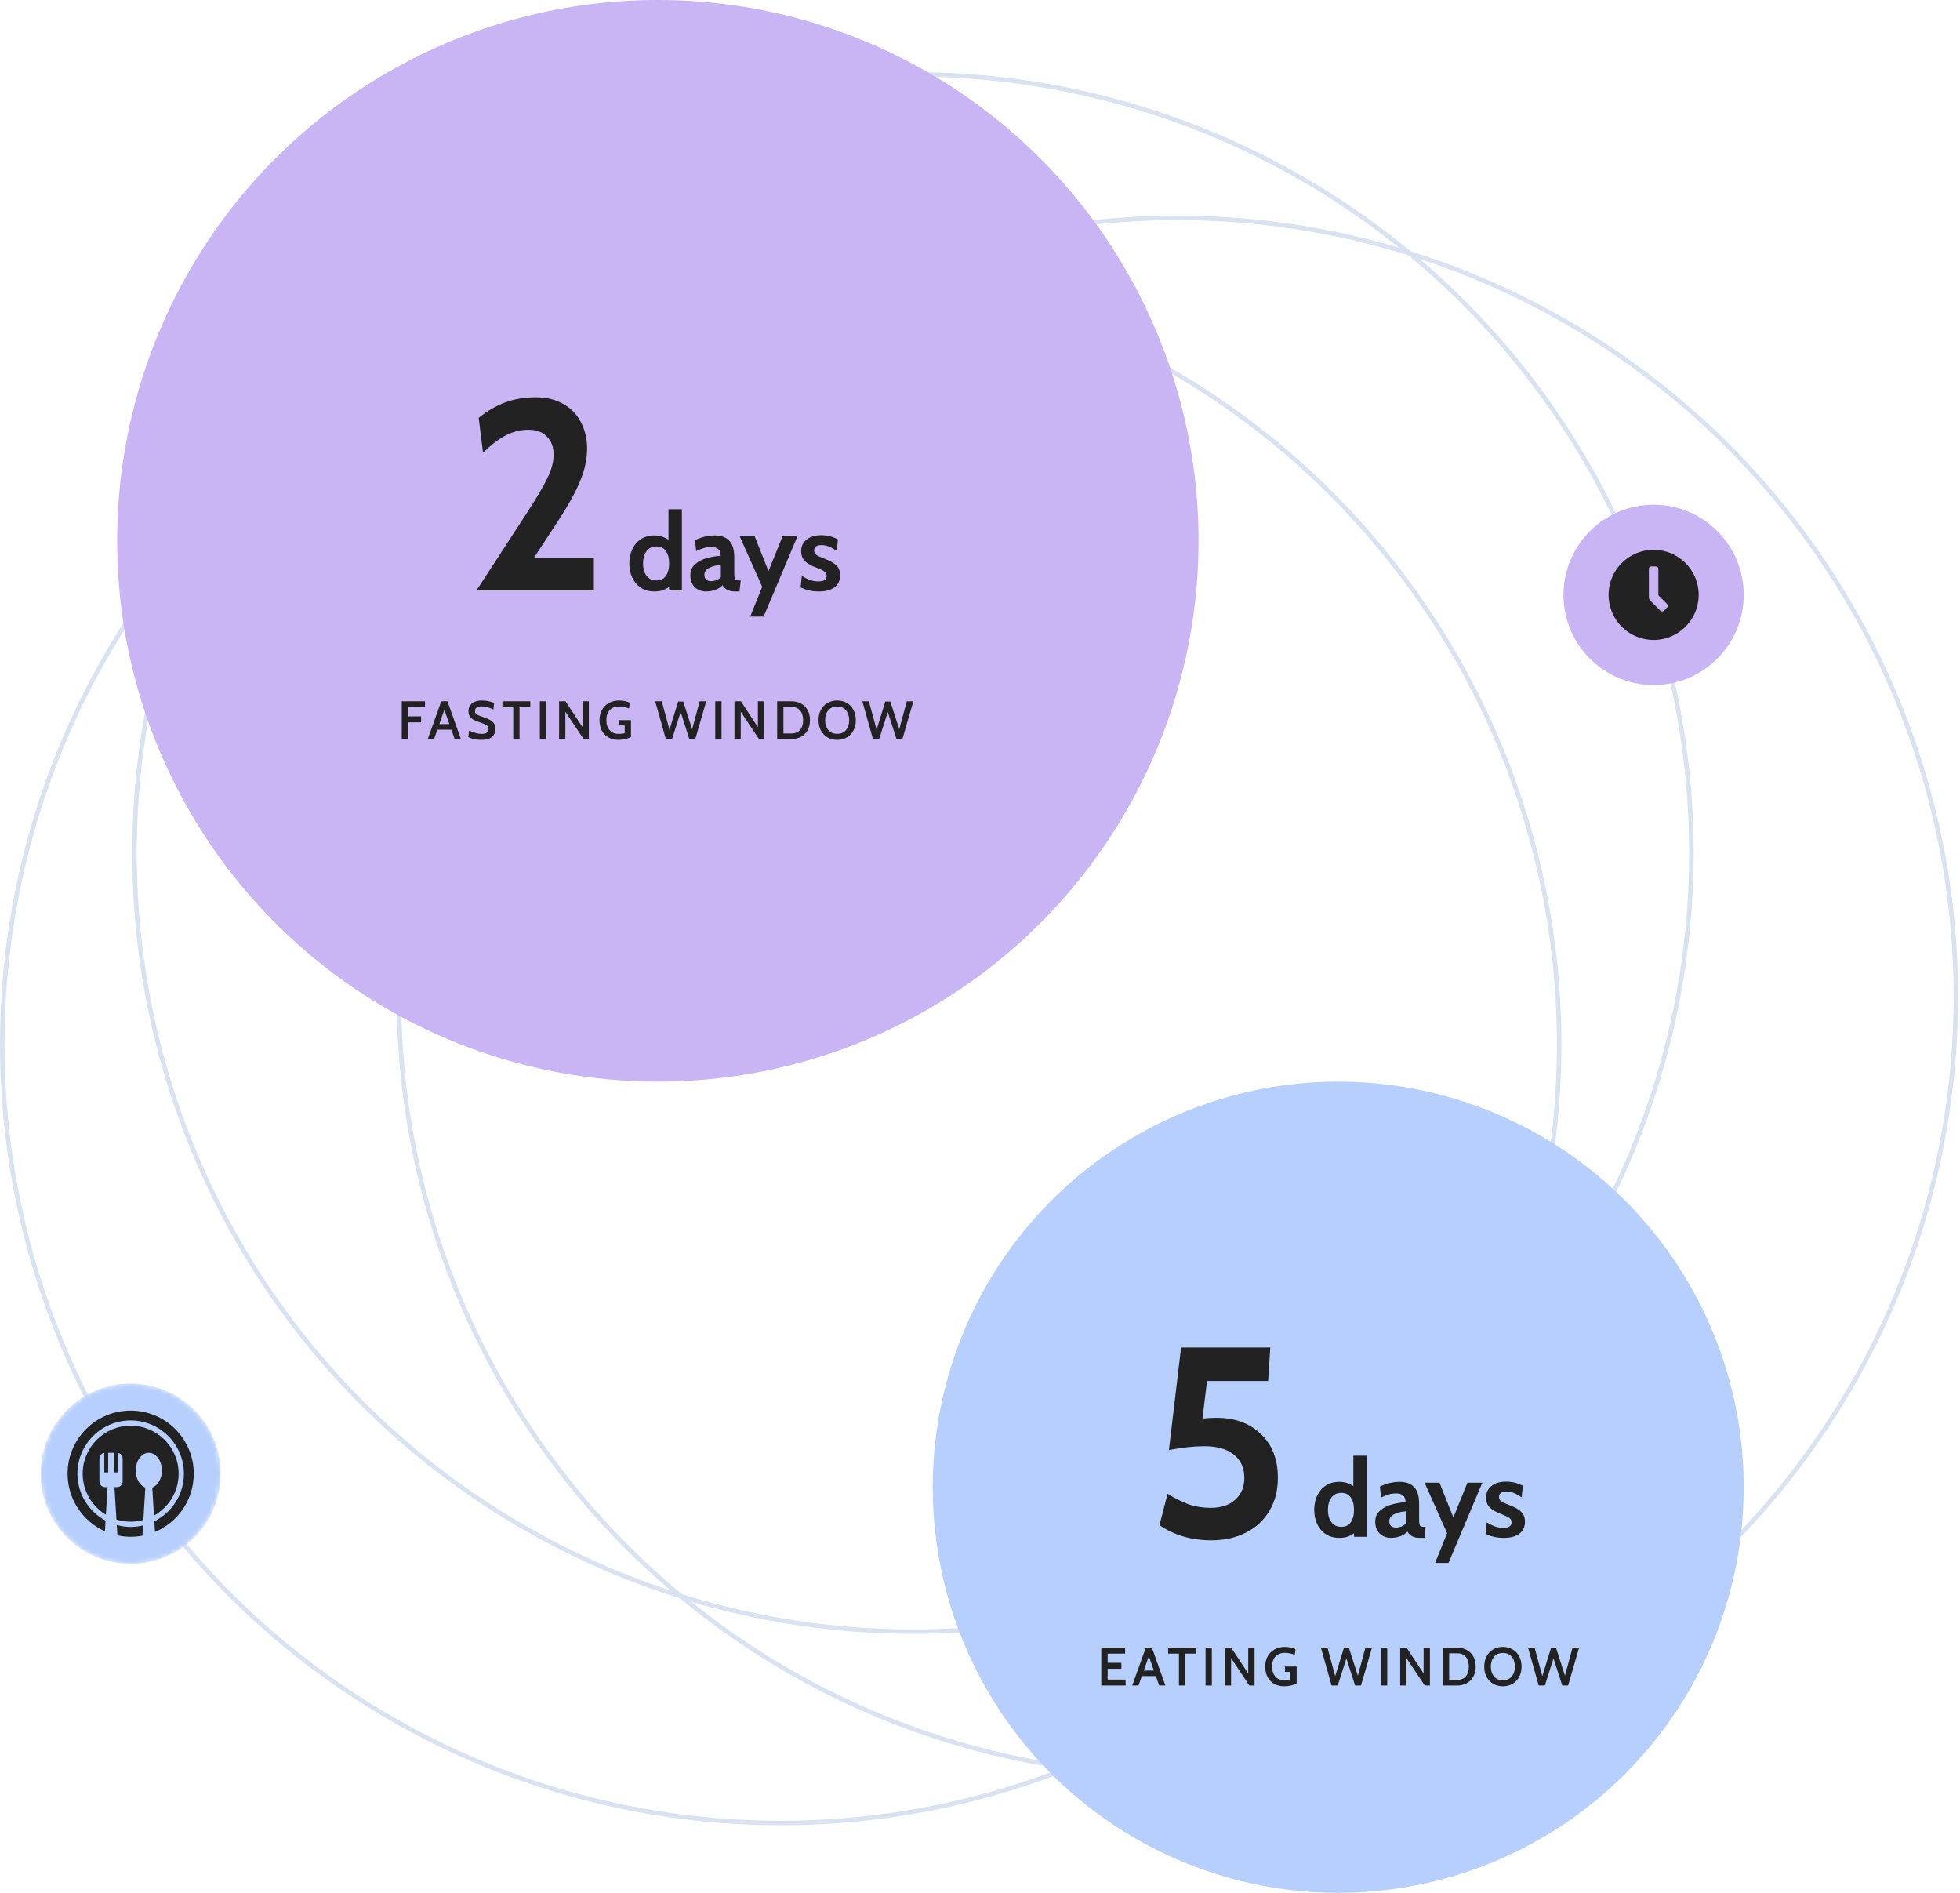<svg width="435" height="420" viewBox="0 0 435 420" fill="none" xmlns="http://www.w3.org/2000/svg">
<circle fill="transparent" cx="173.27" cy="231.73" r="172.77" stroke="#D9E2F0"/>
<circle fill="transparent" cx="202.617" cy="189.27" r="172.77" stroke="#D9E2F0"/>
<circle fill="transparent" cx="261.311" cy="221.115" r="172.77" stroke="#D9E2F0"/>
<mask id="mask0" mask-type="alpha" maskUnits="userSpaceOnUse" x="9" y="307" width="40" height="40">
<circle cx="29" cy="327" r="20" fill="#B7CFFC"/>
</mask>
<g mask="url(#mask0)">
<circle cx="29" cy="327" r="20" fill="#B7CFFC"/>
<path d="M31.747 338.48C30.864 338.691 29.947 338.815 29 338.815C27.931 338.815 26.901 338.661 25.916 338.393L26.054 340.687C27.006 340.891 27.99 341 29 341C29.892 341 30.765 340.914 31.61 340.754L31.747 338.48Z" fill="#222222"/>
<path d="M29 313C21.268 313 15 319.269 15 327C15 332.695 18.404 337.593 23.284 339.78L23.427 337.414C19.716 335.42 17.185 331.501 17.185 327C17.185 320.485 22.485 315.184 29.001 315.184C35.516 315.184 40.815 320.485 40.815 327C40.815 331.628 38.135 335.632 34.25 337.569L34.394 339.922C39.449 337.81 43.001 332.821 43.001 327C43 319.269 36.732 313 29 313Z" fill="#222222"/>
<path d="M31.82 337.257L32.255 330.078C31.025 329.621 30.119 328.102 30.119 326.292C30.119 324.122 31.421 322.362 33.025 322.362C34.63 322.362 35.931 324.122 35.931 326.292C35.931 328.102 35.026 329.621 33.795 330.078L34.172 336.3C37.433 334.478 39.646 330.995 39.646 327.001C39.646 321.13 34.869 316.352 28.997 316.352C23.126 316.352 18.351 321.129 18.351 327C18.351 330.861 20.422 334.238 23.506 336.105L23.877 329.983H23.302C22.62 329.983 22.066 329.429 22.066 328.746V323.596C22.066 322.968 22.537 322.454 23.145 322.377V326.72H24.014V322.361H25.268V326.72H26.137V322.377C26.744 322.455 27.217 322.969 27.217 323.596V328.746C27.217 329.429 26.662 329.983 25.98 329.983H25.404L25.84 337.17C26.838 337.48 27.898 337.648 28.999 337.648C29.976 337.649 30.92 337.505 31.82 337.257Z" fill="#222222"/>
</g>
<circle cx="367" cy="132" r="20" fill="#C9B4F4"/>
<path d="M357 132C357 126.477 361.476 122 367 122C372.523 122 377 126.476 377 132C377 137.523 372.524 142 367 142C361.477 142 357 137.524 357 132ZM368.053 126.208C368.053 125.919 367.819 125.684 367.521 125.684H366.479C366.185 125.684 365.947 125.92 365.947 126.21V132.526C365.947 132.805 366.058 133.073 366.256 133.271L368.516 135.531C368.721 135.736 369.052 135.737 369.263 135.527L370 134.789C370.208 134.582 370.209 134.246 370.003 134.04L368.053 132.09V126.208Z" fill="#222222"/>
<circle cx="146" cy="120" r="120" fill="#C9B4F4"/>
<path d="M116.801 114.02C119.121 110.46 120.701 107.78 121.541 105.98C122.421 104.18 122.861 102.48 122.861 100.88C122.861 99.16 122.361 97.82 121.361 96.86C120.401 95.86 119.061 95.36 117.341 95.36C115.421 95.36 113.641 95.82 112.001 96.74C110.361 97.66 108.761 98.9 107.201 100.46L106.241 92.72C108.121 91.2 110.081 90.06 112.121 89.3C114.161 88.54 116.421 88.16 118.901 88.16C121.341 88.16 123.421 88.68 125.141 89.72C126.861 90.72 128.141 92.08 128.981 93.8C129.861 95.52 130.301 97.42 130.301 99.5C130.301 101.86 129.781 104.28 128.741 106.76C127.741 109.24 125.961 112.42 123.401 116.3L118.481 123.8H131.801V131H105.761L116.801 114.02Z" fill="#222222"/>
<path d="M151.336 113V131H148.528L148.48 130.232C148.016 130.568 147.528 130.824 147.016 131C146.52 131.16 145.928 131.24 145.24 131.24C144.072 131.24 143.064 130.96 142.216 130.4C141.384 129.84 140.752 129.088 140.32 128.144C139.888 127.2 139.672 126.16 139.672 125.024C139.672 123.888 139.888 122.848 140.32 121.904C140.752 120.96 141.384 120.208 142.216 119.648C143.064 119.088 144.072 118.808 145.24 118.808C146.408 118.808 147.448 119.128 148.36 119.768V113H151.336ZM145.672 128.792C146.616 128.792 147.32 128.456 147.784 127.784C148.264 127.112 148.504 126.192 148.504 125.024C148.504 123.856 148.264 122.936 147.784 122.264C147.32 121.592 146.616 121.256 145.672 121.256C144.744 121.256 144.016 121.6 143.488 122.288C142.976 122.976 142.72 123.888 142.72 125.024C142.72 126.16 142.976 127.072 143.488 127.76C144.016 128.448 144.744 128.792 145.672 128.792ZM156.695 131.24C155.703 131.24 154.871 130.92 154.199 130.28C153.543 129.624 153.215 128.744 153.215 127.64C153.215 126.6 153.591 125.768 154.343 125.144C155.095 124.504 155.983 124.056 157.007 123.8C158.031 123.528 159.015 123.376 159.959 123.344C159.927 122.64 159.743 122.136 159.407 121.832C159.087 121.528 158.551 121.376 157.799 121.376C157.271 121.376 156.751 121.448 156.239 121.592C155.743 121.736 155.167 121.968 154.511 122.288L154.247 119.864C155.703 119.16 157.159 118.808 158.615 118.808C160.023 118.808 161.095 119.192 161.831 119.96C162.583 120.728 162.959 121.952 162.959 123.632V126.872C162.959 127.48 162.983 127.92 163.031 128.192C163.095 128.448 163.191 128.616 163.319 128.696C163.463 128.76 163.695 128.792 164.015 128.792H164.399L164.135 131.24H163.055C162.399 131.24 161.847 131.12 161.399 130.88C160.951 130.624 160.607 130.28 160.367 129.848C159.983 130.28 159.455 130.624 158.783 130.88C158.127 131.12 157.431 131.24 156.695 131.24ZM157.943 128.96C158.247 128.96 158.591 128.888 158.975 128.744C159.359 128.584 159.695 128.368 159.983 128.096V125.36C159.023 125.408 158.175 125.616 157.439 125.984C156.703 126.352 156.335 126.864 156.335 127.52C156.335 128.016 156.463 128.384 156.719 128.624C156.975 128.848 157.383 128.96 157.943 128.96ZM169.164 130.208L164.172 119H167.484L170.556 126.728L173.676 119H176.988L169.476 136.808H166.5L169.164 130.208ZM181.745 131.24C180.977 131.24 180.273 131.168 179.633 131.024C179.009 130.88 178.361 130.656 177.689 130.352L177.953 127.808C178.625 128.208 179.249 128.512 179.825 128.72C180.417 128.912 181.025 129.008 181.649 129.008C182.865 129.008 183.473 128.608 183.473 127.808C183.473 127.376 183.313 127.048 182.993 126.824C182.673 126.584 182.097 126.304 181.265 125.984C180.081 125.552 179.209 125.064 178.649 124.52C178.089 123.96 177.809 123.208 177.809 122.264C177.809 121.224 178.209 120.384 179.009 119.744C179.809 119.088 180.889 118.76 182.249 118.76C183.609 118.76 184.849 119.072 185.969 119.696L185.705 122.24C185.097 121.824 184.521 121.504 183.977 121.28C183.449 121.056 182.889 120.944 182.297 120.944C181.785 120.944 181.385 121.048 181.097 121.256C180.825 121.464 180.689 121.76 180.689 122.144C180.689 122.448 180.769 122.696 180.929 122.888C181.105 123.08 181.345 123.256 181.649 123.416C181.953 123.56 182.457 123.768 183.161 124.04C184.329 124.488 185.169 124.984 185.681 125.528C186.193 126.056 186.449 126.768 186.449 127.664C186.449 128.8 186.041 129.68 185.225 130.304C184.409 130.928 183.249 131.24 181.745 131.24Z" fill="#222222"/>
<path d="M89.165 155.6H94.325V156.92H90.556V158.96H93.46V160.28H90.556V164H89.165V155.6ZM100.181 161.912H97.061L96.329 164H94.937L97.937 155.6H99.305L102.293 164H100.913L100.181 161.912ZM99.737 160.676L98.621 157.484L97.493 160.676H99.737ZM106.714 164.168C106.234 164.168 105.73 164.108 105.202 163.988C104.674 163.868 104.254 163.732 103.942 163.58L104.11 162.104C105.15 162.6 106.09 162.848 106.93 162.848C107.402 162.848 107.77 162.76 108.034 162.584C108.298 162.408 108.43 162.144 108.43 161.792C108.43 161.52 108.358 161.3 108.214 161.132C108.078 160.964 107.874 160.82 107.602 160.7C107.33 160.572 106.926 160.42 106.39 160.244C105.87 160.076 105.438 159.896 105.094 159.704C104.75 159.504 104.474 159.252 104.266 158.948C104.066 158.636 103.966 158.248 103.966 157.784C103.966 157.08 104.226 156.512 104.746 156.08C105.274 155.648 106.026 155.432 107.002 155.432C107.482 155.432 107.954 155.484 108.418 155.588C108.882 155.692 109.294 155.824 109.654 155.984L109.51 157.424C109.03 157.192 108.582 157.02 108.166 156.908C107.758 156.796 107.342 156.74 106.918 156.74C106.438 156.74 106.066 156.824 105.802 156.992C105.538 157.152 105.406 157.4 105.406 157.736C105.406 157.976 105.47 158.176 105.598 158.336C105.734 158.488 105.918 158.616 106.15 158.72C106.39 158.824 106.734 158.948 107.182 159.092C108.142 159.388 108.846 159.736 109.294 160.136C109.75 160.528 109.978 161.068 109.978 161.756C109.978 162.436 109.73 163.008 109.234 163.472C108.738 163.936 107.898 164.168 106.714 164.168ZM113.906 156.92H111.506V155.6H117.698V156.92H115.298V164H113.906V156.92ZM119.813 155.6H121.205V164H119.813V155.6ZM124.082 155.6H125.498L129.278 161.336V155.6H130.682V164H129.53L125.474 157.916V164H124.082V155.6ZM137.251 164.168C136.411 164.168 135.671 163.988 135.031 163.628C134.399 163.268 133.911 162.76 133.567 162.104C133.223 161.44 133.051 160.668 133.051 159.788C133.051 158.924 133.235 158.164 133.603 157.508C133.979 156.844 134.499 156.332 135.163 155.972C135.827 155.612 136.583 155.432 137.431 155.432C137.863 155.432 138.283 155.476 138.691 155.564C139.099 155.652 139.455 155.772 139.759 155.924L139.615 157.208C138.895 156.904 138.171 156.752 137.443 156.752C136.499 156.752 135.783 157.032 135.295 157.592C134.815 158.144 134.575 158.872 134.575 159.776C134.575 160.704 134.815 161.448 135.295 162.008C135.783 162.568 136.487 162.848 137.407 162.848C137.823 162.848 138.235 162.796 138.643 162.692V160.976H137.431V159.788H140.035V163.532C139.707 163.716 139.299 163.868 138.811 163.988C138.331 164.108 137.811 164.168 137.251 164.168ZM145.414 155.6H146.866L148.582 161.912L150.514 155.66H151.63L153.61 161.816L155.29 155.6H156.742L154.306 164H152.998L151.066 157.976L149.146 164H147.778L145.414 155.6ZM158.739 155.6H160.131V164H158.739V155.6ZM163.008 155.6H164.424L168.204 161.336V155.6H169.608V164H168.456L164.4 157.916V164H163.008V155.6ZM172.481 155.6H175.613C176.421 155.6 177.137 155.768 177.761 156.104C178.393 156.44 178.885 156.924 179.237 157.556C179.589 158.188 179.765 158.936 179.765 159.8C179.765 160.664 179.589 161.412 179.237 162.044C178.885 162.676 178.393 163.16 177.761 163.496C177.137 163.832 176.421 164 175.613 164H172.481V155.6ZM175.613 162.752C176.469 162.752 177.121 162.492 177.569 161.972C178.017 161.444 178.241 160.72 178.241 159.8C178.241 158.88 178.017 158.16 177.569 157.64C177.121 157.112 176.469 156.848 175.613 156.848H173.873V162.752H175.613ZM185.801 164.168C185.001 164.168 184.289 163.988 183.665 163.628C183.041 163.268 182.549 162.76 182.189 162.104C181.837 161.44 181.661 160.672 181.661 159.8C181.661 158.928 181.837 158.164 182.189 157.508C182.549 156.844 183.041 156.332 183.665 155.972C184.289 155.612 185.001 155.432 185.801 155.432C186.601 155.432 187.313 155.612 187.937 155.972C188.561 156.332 189.049 156.844 189.401 157.508C189.761 158.164 189.941 158.928 189.941 159.8C189.941 160.672 189.761 161.44 189.401 162.104C189.049 162.76 188.561 163.268 187.937 163.628C187.313 163.988 186.601 164.168 185.801 164.168ZM185.801 162.824C186.657 162.824 187.313 162.544 187.769 161.984C188.233 161.424 188.465 160.696 188.465 159.8C188.465 158.904 188.233 158.176 187.769 157.616C187.313 157.056 186.657 156.776 185.801 156.776C184.945 156.776 184.285 157.056 183.821 157.616C183.357 158.176 183.125 158.904 183.125 159.8C183.125 160.696 183.357 161.424 183.821 161.984C184.285 162.544 184.945 162.824 185.801 162.824ZM191.383 155.6H192.835L194.551 161.912L196.483 155.66H197.599L199.579 161.816L201.259 155.6H202.711L200.275 164H198.967L197.035 157.976L195.115 164H193.747L191.383 155.6Z" fill="#222222"/>
<circle cx="297" cy="330" r="90" fill="#B7CFFC"/>
<path d="M269.987 314.6C274.067 314.6 277.347 315.8 279.827 318.2C282.347 320.56 283.607 323.8 283.607 327.92C283.607 330.76 282.967 333.22 281.687 335.3C280.447 337.38 278.707 338.98 276.467 340.1C274.267 341.22 271.727 341.78 268.847 341.78C264.447 341.78 260.607 340.66 257.327 338.42L259.127 331.46C260.727 332.46 262.287 333.24 263.807 333.8C265.327 334.32 266.967 334.58 268.727 334.58C271.007 334.58 272.807 333.98 274.127 332.78C275.487 331.58 276.167 329.96 276.167 327.92C276.167 325.72 275.387 324 273.827 322.76C272.307 321.52 270.127 320.9 267.287 320.9C265.047 320.9 262.427 321.18 259.427 321.74L262.127 299H281.927L281.447 306.44H267.887L266.867 314.78C267.827 314.66 268.867 314.6 269.987 314.6Z" fill="#222222"/>
<path d="M303.336 323V341H300.528L300.48 340.232C300.016 340.568 299.528 340.824 299.016 341C298.52 341.16 297.928 341.24 297.24 341.24C296.072 341.24 295.064 340.96 294.216 340.4C293.384 339.84 292.752 339.088 292.32 338.144C291.888 337.2 291.672 336.16 291.672 335.024C291.672 333.888 291.888 332.848 292.32 331.904C292.752 330.96 293.384 330.208 294.216 329.648C295.064 329.088 296.072 328.808 297.24 328.808C298.408 328.808 299.448 329.128 300.36 329.768V323H303.336ZM297.672 338.792C298.616 338.792 299.32 338.456 299.784 337.784C300.264 337.112 300.504 336.192 300.504 335.024C300.504 333.856 300.264 332.936 299.784 332.264C299.32 331.592 298.616 331.256 297.672 331.256C296.744 331.256 296.016 331.6 295.488 332.288C294.976 332.976 294.72 333.888 294.72 335.024C294.72 336.16 294.976 337.072 295.488 337.76C296.016 338.448 296.744 338.792 297.672 338.792ZM308.695 341.24C307.703 341.24 306.871 340.92 306.199 340.28C305.543 339.624 305.215 338.744 305.215 337.64C305.215 336.6 305.591 335.768 306.343 335.144C307.095 334.504 307.983 334.056 309.007 333.8C310.031 333.528 311.015 333.376 311.959 333.344C311.927 332.64 311.743 332.136 311.407 331.832C311.087 331.528 310.551 331.376 309.799 331.376C309.271 331.376 308.751 331.448 308.239 331.592C307.743 331.736 307.167 331.968 306.511 332.288L306.247 329.864C307.703 329.16 309.159 328.808 310.615 328.808C312.023 328.808 313.095 329.192 313.831 329.96C314.583 330.728 314.959 331.952 314.959 333.632V336.872C314.959 337.48 314.983 337.92 315.031 338.192C315.095 338.448 315.191 338.616 315.319 338.696C315.463 338.76 315.695 338.792 316.015 338.792H316.399L316.135 341.24H315.055C314.399 341.24 313.847 341.12 313.399 340.88C312.951 340.624 312.607 340.28 312.367 339.848C311.983 340.28 311.455 340.624 310.783 340.88C310.127 341.12 309.431 341.24 308.695 341.24ZM309.943 338.96C310.247 338.96 310.591 338.888 310.975 338.744C311.359 338.584 311.695 338.368 311.983 338.096V335.36C311.023 335.408 310.175 335.616 309.439 335.984C308.703 336.352 308.335 336.864 308.335 337.52C308.335 338.016 308.463 338.384 308.719 338.624C308.975 338.848 309.383 338.96 309.943 338.96ZM321.164 340.208L316.172 329H319.484L322.556 336.728L325.676 329H328.988L321.476 346.808H318.5L321.164 340.208ZM333.745 341.24C332.977 341.24 332.273 341.168 331.633 341.024C331.009 340.88 330.361 340.656 329.689 340.352L329.953 337.808C330.625 338.208 331.249 338.512 331.825 338.72C332.417 338.912 333.025 339.008 333.649 339.008C334.865 339.008 335.473 338.608 335.473 337.808C335.473 337.376 335.313 337.048 334.993 336.824C334.673 336.584 334.097 336.304 333.265 335.984C332.081 335.552 331.209 335.064 330.649 334.52C330.089 333.96 329.809 333.208 329.809 332.264C329.809 331.224 330.209 330.384 331.009 329.744C331.809 329.088 332.889 328.76 334.249 328.76C335.609 328.76 336.849 329.072 337.969 329.696L337.705 332.24C337.097 331.824 336.521 331.504 335.977 331.28C335.449 331.056 334.889 330.944 334.297 330.944C333.785 330.944 333.385 331.048 333.097 331.256C332.825 331.464 332.689 331.76 332.689 332.144C332.689 332.448 332.769 332.696 332.929 332.888C333.105 333.08 333.345 333.256 333.649 333.416C333.953 333.56 334.457 333.768 335.161 334.04C336.329 334.488 337.169 334.984 337.681 335.528C338.193 336.056 338.449 336.768 338.449 337.664C338.449 338.8 338.041 339.68 337.225 340.304C336.409 340.928 335.249 341.24 333.745 341.24Z" fill="#222222"/>
<path d="M244.416 365.6H249.696V366.92H245.832V368.96H248.868V370.28H245.832V372.68H249.816V374H244.416V365.6ZM256.534 371.912H253.414L252.682 374H251.29L254.29 365.6H255.658L258.646 374H257.266L256.534 371.912ZM256.09 370.676L254.974 367.484L253.846 370.676H256.09ZM261.654 366.92H259.254V365.6H265.446V366.92H263.046V374H261.654V366.92ZM267.561 365.6H268.953V374H267.561V365.6ZM271.831 365.6H273.247L277.027 371.336V365.6H278.431V374H277.279L273.223 367.916V374H271.831V365.6ZM284.999 374.168C284.159 374.168 283.419 373.988 282.779 373.628C282.147 373.268 281.659 372.76 281.315 372.104C280.971 371.44 280.799 370.668 280.799 369.788C280.799 368.924 280.983 368.164 281.351 367.508C281.727 366.844 282.247 366.332 282.911 365.972C283.575 365.612 284.331 365.432 285.179 365.432C285.611 365.432 286.031 365.476 286.439 365.564C286.847 365.652 287.203 365.772 287.507 365.924L287.363 367.208C286.643 366.904 285.919 366.752 285.191 366.752C284.247 366.752 283.531 367.032 283.043 367.592C282.563 368.144 282.323 368.872 282.323 369.776C282.323 370.704 282.563 371.448 283.043 372.008C283.531 372.568 284.235 372.848 285.155 372.848C285.571 372.848 285.983 372.796 286.391 372.692V370.976H285.179V369.788H287.783V373.532C287.455 373.716 287.047 373.868 286.559 373.988C286.079 374.108 285.559 374.168 284.999 374.168ZM293.162 365.6H294.614L296.33 371.912L298.262 365.66H299.378L301.358 371.816L303.038 365.6H304.49L302.054 374H300.746L298.814 367.976L296.894 374H295.526L293.162 365.6ZM306.487 365.6H307.879V374H306.487V365.6ZM310.756 365.6H312.172L315.952 371.336V365.6H317.356V374H316.204L312.148 367.916V374H310.756V365.6ZM320.229 365.6H323.361C324.169 365.6 324.885 365.768 325.509 366.104C326.141 366.44 326.633 366.924 326.985 367.556C327.337 368.188 327.513 368.936 327.513 369.8C327.513 370.664 327.337 371.412 326.985 372.044C326.633 372.676 326.141 373.16 325.509 373.496C324.885 373.832 324.169 374 323.361 374H320.229V365.6ZM323.361 372.752C324.217 372.752 324.869 372.492 325.317 371.972C325.765 371.444 325.989 370.72 325.989 369.8C325.989 368.88 325.765 368.16 325.317 367.64C324.869 367.112 324.217 366.848 323.361 366.848H321.621V372.752H323.361ZM333.549 374.168C332.749 374.168 332.037 373.988 331.413 373.628C330.789 373.268 330.297 372.76 329.937 372.104C329.585 371.44 329.409 370.672 329.409 369.8C329.409 368.928 329.585 368.164 329.937 367.508C330.297 366.844 330.789 366.332 331.413 365.972C332.037 365.612 332.749 365.432 333.549 365.432C334.349 365.432 335.061 365.612 335.685 365.972C336.309 366.332 336.797 366.844 337.149 367.508C337.509 368.164 337.689 368.928 337.689 369.8C337.689 370.672 337.509 371.44 337.149 372.104C336.797 372.76 336.309 373.268 335.685 373.628C335.061 373.988 334.349 374.168 333.549 374.168ZM333.549 372.824C334.405 372.824 335.061 372.544 335.517 371.984C335.981 371.424 336.213 370.696 336.213 369.8C336.213 368.904 335.981 368.176 335.517 367.616C335.061 367.056 334.405 366.776 333.549 366.776C332.693 366.776 332.033 367.056 331.569 367.616C331.105 368.176 330.873 368.904 330.873 369.8C330.873 370.696 331.105 371.424 331.569 371.984C332.033 372.544 332.693 372.824 333.549 372.824ZM339.131 365.6H340.583L342.299 371.912L344.231 365.66H345.347L347.327 371.816L349.007 365.6H350.459L348.023 374H346.715L344.783 367.976L342.863 374H341.495L339.131 365.6Z" fill="#222222"/>
</svg>
